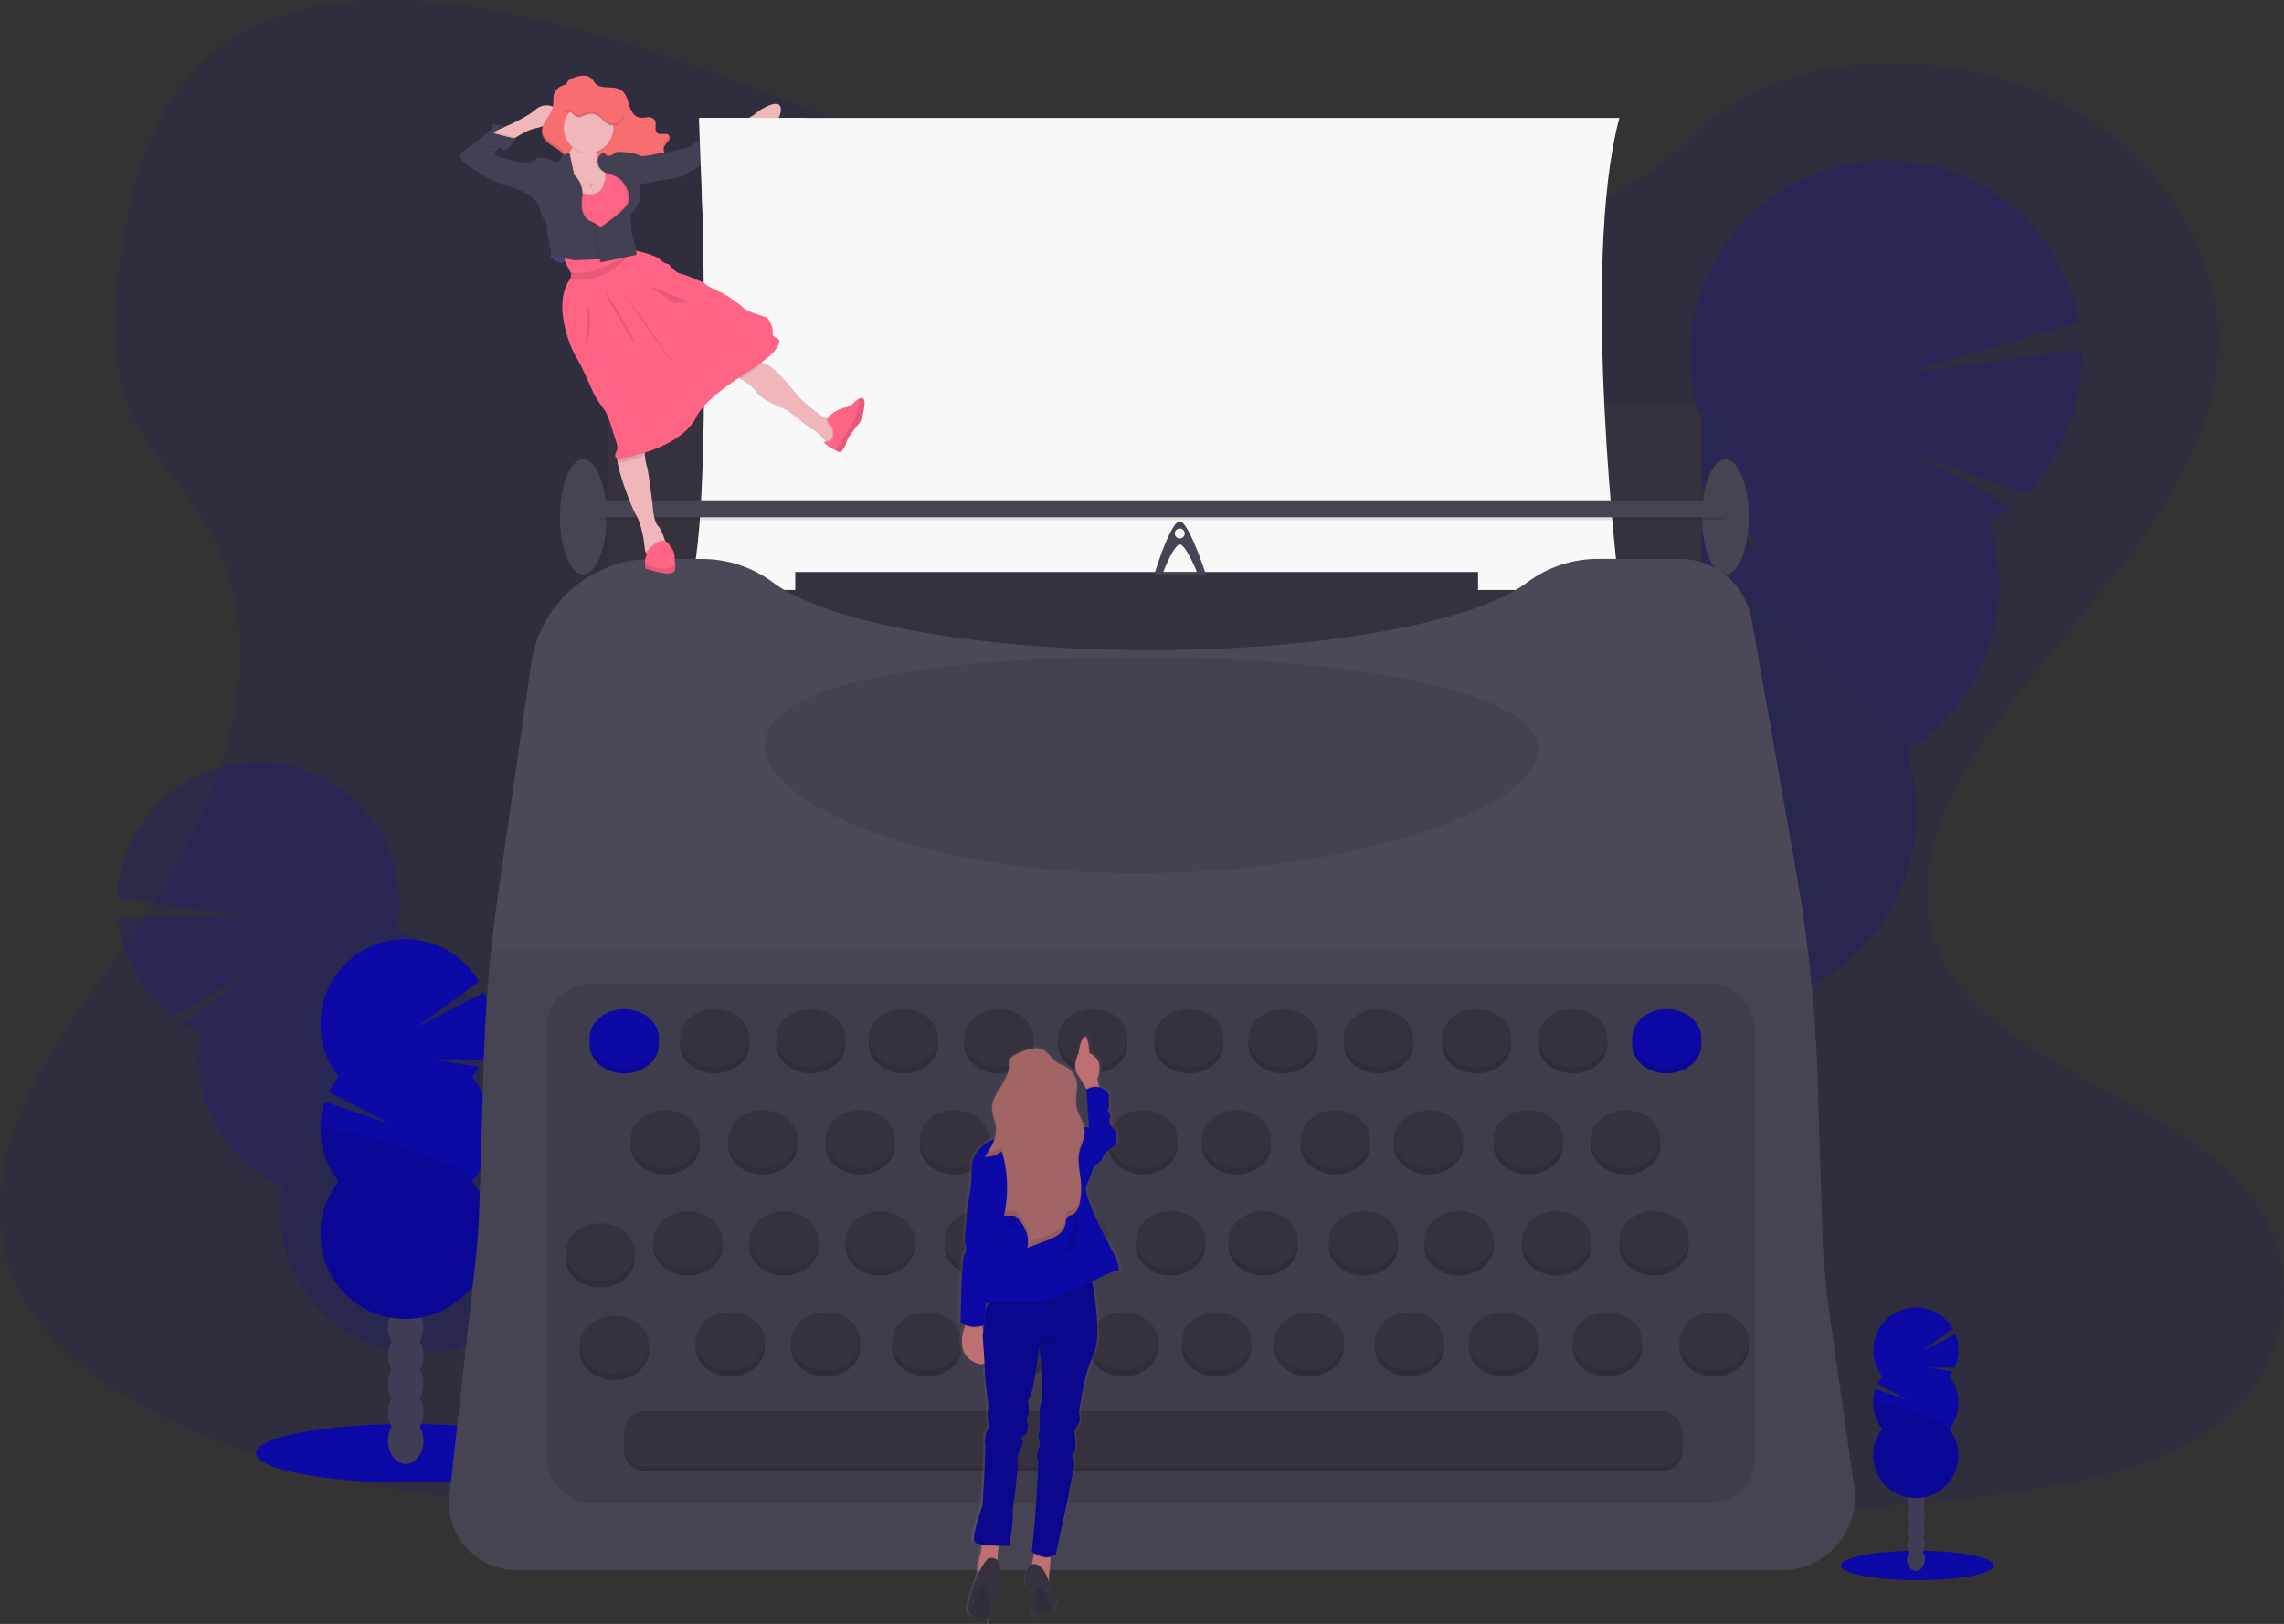 <svg id="e5ba4dba-d7c6-4394-adcb-ad50fd27ea2d" data-name="Layer 1" xmlns="http://www.w3.org/2000/svg" xmlns:xlink="http://www.w3.org/1999/xlink" width="1009.54" height="717.96" viewBox="0 0 1009.54 717.96"><rect x="0" y="0" width="1009.54" height="717.96" fill="#333333" stroke="none"/><defs><linearGradient id="aaf27687-ce05-436a-9809-c99a240b7c1e" x1="554.8" y1="808.98" x2="554.8" y2="548.41" gradientUnits="userSpaceOnUse"><stop offset="0" stop-color="gray" stop-opacity="0.25"/><stop offset="0.54" stop-color="gray" stop-opacity="0.12"/><stop offset="1" stop-color="gray" stop-opacity="0.1"/></linearGradient></defs><title>typewriter</title><path d="M681.78,202.42c-64.72-2.25-126.36-23.14-185.22-46S379.4,108.23,316.23,96.12C275.6,88.33,229.13,87.23,196.4,109c-31.51,21-41.69,57.15-47.16,90.73-4.12,25.26-6.54,51.84,4.74,75.49,7.84,16.42,21.74,30.22,31.36,45.95,33.47,54.72,9.81,122.2-26.45,175.63-17,25.07-36.75,49-49.88,75.66s-19.2,57.25-7.71,84.47c11.38,27,38.51,47.24,67.9,61.49,59.69,28.94,130,37.23,198.61,41.92,151.83,10.39,304.46,5.89,456.69,1.39,56.34-1.67,112.92-3.36,168.34-12.07,30.78-4.84,62.55-12.52,84.9-31,28.36-23.53,35.39-63.38,16.38-92.88-31.88-49.49-120-61.78-142.31-114.9-12.26-29.23.33-61.8,18.16-88.91,38.24-58.16,102.33-109.19,105.7-175.67,2.32-45.67-28.49-91.4-76.13-113-49.93-22.65-119.18-19.8-156,17.69C805.59,189.55,738.93,204.4,681.78,202.42Z" transform="translate(-95.23 -91.02)" fill="#0d09a6" opacity="0.1"/><g opacity="0.2"><path d="M344.19,718.29a24.22,24.22,0,0,1,1.5,3.57q-12,4.53-24,9.5c-.17-.29-.34-.6-.5-.91A20.44,20.44,0,0,1,318.7,720c.21-4.69,2.29-8.73,6-10.68s8.21-1.41,12.2,1A20.64,20.64,0,0,1,344.19,718.29Z" transform="translate(-95.23 -91.02)" fill="#3f3d56"/><ellipse cx="322.94" cy="705.95" rx="13.02" ry="17.05" transform="translate(-387.52 141.49) rotate(-27.84)" fill="#3f3d56"/><ellipse cx="313.21" cy="687.53" rx="13.02" ry="17.05" transform="translate(-380.04 134.81) rotate(-27.84)" fill="#3f3d56"/><ellipse cx="303.48" cy="669.1" rx="13.02" ry="17.05" transform="translate(-372.56 128.14) rotate(-27.84)" fill="#3f3d56"/><ellipse cx="293.75" cy="650.68" rx="13.02" ry="17.05" transform="translate(-365.09 121.46) rotate(-27.84)" fill="#3f3d56"/><path d="M184.07,547.38a63.91,63.91,0,0,1-7.62-4l27.63-21-32.59,17.53a62.46,62.46,0,0,1-24.13-43.15l55.92-.41L147.08,488a62.38,62.38,0,1,1,123.69,13.62,62.05,62.05,0,0,1,11.6,6.74l-28.49,41.14,34.45-36.17a62.46,62.46,0,0,1,18.46,56.49,62.38,62.38,0,1,1-86.7,45.78,62.38,62.38,0,0,1-36-68.19Z" transform="translate(-95.23 -91.02)" fill="#0d09a6"/><path d="M300.58,529.46a62.12,62.12,0,0,1,6.21,40.33,62.38,62.38,0,1,1-86.7,45.78C207.74,610.09,297.31,523.27,300.58,529.46Z" transform="translate(-95.23 -91.02)" opacity="0.1"/></g><g opacity="0.2"><path d="M786.77,587.77a31.77,31.77,0,0,0-1.38,5.2q17.42,3.91,34.85,8.49c.18-.43.36-.89.53-1.35a28.54,28.54,0,0,0,1.39-14.87c-1.19-6.4-4.82-11.56-10.31-13.55s-11.56-.37-16.58,3.76A28.59,28.59,0,0,0,786.77,587.77Z" transform="translate(-95.23 -91.02)" fill="#3f3d56"/><ellipse cx="813.65" cy="566.75" rx="23.67" ry="18.08" transform="translate(-92.05 1047.02) rotate(-70.04)" fill="#3f3d56"/><ellipse cx="823.53" cy="539.55" rx="23.67" ry="18.08" transform="matrix(0.34, -0.94, 0.94, 0.34, -59.98, 1038.39)" fill="#3f3d56"/><ellipse cx="833.41" cy="512.36" rx="23.67" ry="18.08" transform="translate(-27.92 1029.77) rotate(-70.04)" fill="#3f3d56"/><ellipse cx="843.28" cy="485.17" rx="23.67" ry="18.08" transform="translate(4.14 1021.14) rotate(-70.04)" fill="#3f3d56"/><path d="M974.49,322.19a86.19,86.19,0,0,0,9.72-7l-42-23.55,48.17,17.9a86.75,86.75,0,0,0,25-63.94l-77,10.08,75.71-22.22a86.62,86.62,0,1,0-167.55,42.27,87,87,0,0,0-14.67,11.47l47,51.17L824.6,295.16A86.66,86.66,0,0,0,810,376.38a86.61,86.61,0,1,0,128,46.48,86.64,86.64,0,0,0,36.56-100.67Z" transform="translate(-95.23 -91.02)" fill="#0d09a6"/><path d="M810.82,319.71a86.28,86.28,0,0,0-.86,56.67,86.61,86.61,0,1,0,128,46.48C953.87,413,814.14,310.58,810.82,319.71Z" transform="translate(-95.23 -91.02)" opacity="0.1"/></g><ellipse cx="180.47" cy="642.47" rx="67.3" ry="12.94" fill="#0d09a6"/><ellipse cx="179.34" cy="636.97" rx="7.84" ry="10.26" fill="#3f3d56"/><ellipse cx="179.34" cy="624.43" rx="7.84" ry="10.26" fill="#3f3d56"/><ellipse cx="179.34" cy="611.89" rx="7.84" ry="10.26" fill="#3f3d56"/><ellipse cx="179.34" cy="599.36" rx="7.84" ry="10.26" fill="#3f3d56"/><ellipse cx="179.34" cy="586.82" rx="7.84" ry="10.26" fill="#3f3d56"/><ellipse cx="179.34" cy="574.28" rx="7.84" ry="10.26" fill="#3f3d56"/><ellipse cx="179.34" cy="561.75" rx="7.84" ry="10.26" fill="#3f3d56"/><path d="M303.91,567a36.86,36.86,0,0,0,2.91-4.3l-20.58-3.38,22.26.17a37.57,37.57,0,0,0,.72-29.74l-29.87,15.49L306.9,525a37.54,37.54,0,1,0-62,42,37.45,37.45,0,0,0-4.29,6.84l26.73,13.89-28.5-9.57a37.55,37.55,0,0,0,6.06,35.25,37.53,37.53,0,1,0,59,0,37.54,37.54,0,0,0,0-46.41Z" transform="translate(-95.23 -91.02)" fill="#0d09a6"/><path d="M236.87,590.17a37.34,37.34,0,0,0,8,23.21,37.53,37.53,0,1,0,59,0C308.94,607,236.87,586,236.87,590.17Z" transform="translate(-95.23 -91.02)" opacity="0.1"/><rect x="268.41" y="178.37" width="483.61" height="104.35" rx="7.42" fill="#35323e"/><path d="M404.57,143.17s6.87,186.83-5.31,208.7H811s-17.49-143.71,0-208.7Z" transform="translate(-95.23 -91.02)" fill="#fff"/><path d="M404.57,143.17s6.87,186.83-5.31,208.7H811s-17.49-143.71,0-208.7Z" transform="translate(-95.23 -91.02)" opacity="0.03"/><rect x="351.51" y="252.89" width="301.79" height="37.49" fill="#35323e"/><path d="M882.9,785.21H323.54a29.82,29.82,0,0,1-29.64-33.12L305.34,649q1.13-10.28,1.63-20.61l2.15-69.9q.74-23.69,3.2-47.26,1.28-12.22,3-24.39l14.71-102.48a54,54,0,0,1,53.4-46.2h22.34a52.5,52.5,0,0,1,31.41,10.57c23.14,17.27,88.88,29.73,166.38,29.73S746.81,366,770,348.69a52.5,52.5,0,0,1,31.41-10.57H837.6a32.35,32.35,0,0,1,31.86,26.74l19.75,112q3,17.08,5.09,34.3,3.48,28.63,4.37,57.51l2,64.95a365.4,365.4,0,0,0,3.51,40.47l10.61,74.31A32.21,32.21,0,0,1,882.9,785.21Z" transform="translate(-95.23 -91.02)" fill="#464353"/><rect x="241.55" y="434.88" width="534.22" height="229.63" rx="19.96" opacity="0.1"/><ellipse cx="275.91" cy="461.74" rx="15.31" ry="12.81" fill="#0d09a6"/><ellipse cx="275.91" cy="461.74" rx="15.31" ry="12.81" opacity="0.1"/><ellipse cx="275.91" cy="458.93" rx="15.31" ry="12.81" fill="#0d09a6"/><ellipse cx="294.03" cy="506.42" rx="15.31" ry="12.81" fill="#35323e"/><ellipse cx="294.03" cy="506.42" rx="15.31" ry="12.81" opacity="0.1"/><ellipse cx="294.03" cy="503.61" rx="15.31" ry="12.81" fill="#35323e"/><ellipse cx="304.03" cy="551.1" rx="15.31" ry="12.81" fill="#35323e"/><ellipse cx="304.03" cy="551.1" rx="15.31" ry="12.81" opacity="0.1"/><ellipse cx="304.03" cy="548.29" rx="15.31" ry="12.81" fill="#35323e"/><ellipse cx="265.29" cy="556.41" rx="15.31" ry="12.81" fill="#35323e"/><ellipse cx="265.29" cy="556.41" rx="15.31" ry="12.81" opacity="0.1"/><ellipse cx="265.29" cy="553.6" rx="15.31" ry="12.81" fill="#35323e"/><ellipse cx="322.77" cy="595.77" rx="15.31" ry="12.81" fill="#35323e"/><ellipse cx="322.77" cy="595.77" rx="15.31" ry="12.81" opacity="0.1"/><ellipse cx="322.77" cy="592.96" rx="15.31" ry="12.81" fill="#35323e"/><ellipse cx="271.54" cy="597.34" rx="15.31" ry="12.81" fill="#35323e"/><ellipse cx="271.54" cy="597.34" rx="15.31" ry="12.81" opacity="0.1"/><ellipse cx="271.54" cy="594.52" rx="15.31" ry="12.81" fill="#35323e"/><ellipse cx="364.95" cy="595.77" rx="15.31" ry="12.81" fill="#35323e"/><ellipse cx="364.95" cy="595.77" rx="15.31" ry="12.81" opacity="0.1"/><ellipse cx="364.95" cy="592.96" rx="15.31" ry="12.81" fill="#35323e"/><ellipse cx="409.62" cy="595.77" rx="15.31" ry="12.81" fill="#35323e"/><ellipse cx="409.62" cy="595.77" rx="15.31" ry="12.81" opacity="0.1"/><ellipse cx="409.62" cy="592.96" rx="15.31" ry="12.81" fill="#35323e"/><ellipse cx="450.86" cy="595.77" rx="15.31" ry="12.81" fill="#35323e"/><ellipse cx="450.86" cy="595.77" rx="15.31" ry="12.81" opacity="0.1"/><ellipse cx="450.86" cy="592.96" rx="15.31" ry="12.81" fill="#35323e"/><ellipse cx="496.47" cy="595.77" rx="15.31" ry="12.81" fill="#35323e"/><ellipse cx="496.47" cy="595.77" rx="15.31" ry="12.81" opacity="0.1"/><ellipse cx="496.47" cy="592.96" rx="15.31" ry="12.81" fill="#35323e"/><ellipse cx="537.71" cy="595.77" rx="15.31" ry="12.81" fill="#35323e"/><ellipse cx="537.71" cy="595.77" rx="15.31" ry="12.81" opacity="0.1"/><ellipse cx="537.71" cy="592.96" rx="15.31" ry="12.81" fill="#35323e"/><ellipse cx="578.63" cy="595.77" rx="15.31" ry="12.81" fill="#35323e"/><ellipse cx="578.63" cy="595.77" rx="15.31" ry="12.81" opacity="0.1"/><ellipse cx="578.63" cy="592.96" rx="15.31" ry="12.81" fill="#35323e"/><ellipse cx="623" cy="595.77" rx="15.31" ry="12.81" fill="#35323e"/><ellipse cx="623" cy="595.77" rx="15.31" ry="12.81" opacity="0.1"/><ellipse cx="623" cy="592.96" rx="15.31" ry="12.81" fill="#35323e"/><ellipse cx="664.55" cy="595.77" rx="15.31" ry="12.81" fill="#35323e"/><ellipse cx="664.55" cy="595.77" rx="15.31" ry="12.81" opacity="0.1"/><ellipse cx="664.55" cy="592.96" rx="15.31" ry="12.81" fill="#35323e"/><ellipse cx="710.47" cy="595.77" rx="15.31" ry="12.81" fill="#35323e"/><ellipse cx="710.47" cy="595.77" rx="15.31" ry="12.81" opacity="0.1"/><ellipse cx="710.47" cy="592.96" rx="15.31" ry="12.81" fill="#35323e"/><ellipse cx="757.65" cy="595.77" rx="15.31" ry="12.81" fill="#35323e"/><ellipse cx="757.65" cy="595.77" rx="15.31" ry="12.81" opacity="0.1"/><ellipse cx="757.65" cy="592.96" rx="15.31" ry="12.81" fill="#35323e"/><ellipse cx="346.52" cy="551.1" rx="15.31" ry="12.81" fill="#35323e"/><ellipse cx="346.52" cy="551.1" rx="15.31" ry="12.81" opacity="0.1"/><ellipse cx="346.52" cy="548.29" rx="15.31" ry="12.81" fill="#35323e"/><ellipse cx="389" cy="551.1" rx="15.31" ry="12.81" fill="#35323e"/><ellipse cx="389" cy="551.1" rx="15.31" ry="12.81" opacity="0.1"/><ellipse cx="389" cy="548.29" rx="15.31" ry="12.81" fill="#35323e"/><ellipse cx="432.74" cy="551.1" rx="15.31" ry="12.81" fill="#35323e"/><ellipse cx="432.74" cy="551.1" rx="15.31" ry="12.81" opacity="0.1"/><ellipse cx="432.74" cy="548.29" rx="15.31" ry="12.81" fill="#35323e"/><ellipse cx="474.6" cy="551.1" rx="15.31" ry="12.81" fill="#35323e"/><ellipse cx="474.6" cy="551.1" rx="15.31" ry="12.81" opacity="0.1"/><ellipse cx="474.6" cy="548.29" rx="15.31" ry="12.81" fill="#35323e"/><ellipse cx="517.4" cy="551.1" rx="15.31" ry="12.81" fill="#35323e"/><ellipse cx="517.4" cy="551.1" rx="15.31" ry="12.81" opacity="0.1"/><ellipse cx="517.4" cy="548.29" rx="15.31" ry="12.81" fill="#35323e"/><ellipse cx="558.33" cy="551.1" rx="15.31" ry="12.81" fill="#35323e"/><ellipse cx="558.33" cy="551.1" rx="15.31" ry="12.81" opacity="0.1"/><ellipse cx="558.33" cy="548.29" rx="15.31" ry="12.81" fill="#35323e"/><ellipse cx="602.69" cy="551.1" rx="15.31" ry="12.81" fill="#35323e"/><ellipse cx="602.69" cy="551.1" rx="15.31" ry="12.81" opacity="0.1"/><ellipse cx="602.69" cy="548.29" rx="15.31" ry="12.81" fill="#35323e"/><ellipse cx="644.87" cy="551.1" rx="15.31" ry="12.81" fill="#35323e"/><ellipse cx="644.87" cy="551.1" rx="15.31" ry="12.81" opacity="0.1"/><ellipse cx="644.87" cy="548.29" rx="15.31" ry="12.81" fill="#35323e"/><ellipse cx="687.98" cy="551.1" rx="15.31" ry="12.81" fill="#35323e"/><ellipse cx="687.98" cy="551.1" rx="15.31" ry="12.81" opacity="0.1"/><ellipse cx="687.98" cy="548.29" rx="15.31" ry="12.81" fill="#35323e"/><ellipse cx="731.09" cy="551.1" rx="15.31" ry="12.81" fill="#35323e"/><ellipse cx="731.09" cy="551.1" rx="15.31" ry="12.81" opacity="0.1"/><ellipse cx="731.09" cy="548.29" rx="15.31" ry="12.81" fill="#35323e"/><ellipse cx="337.14" cy="506.42" rx="15.31" ry="12.81" fill="#35323e"/><ellipse cx="337.14" cy="506.42" rx="15.31" ry="12.81" opacity="0.1"/><ellipse cx="337.14" cy="503.61" rx="15.31" ry="12.81" fill="#35323e"/><ellipse cx="380.26" cy="506.42" rx="15.31" ry="12.81" fill="#35323e"/><ellipse cx="380.26" cy="506.42" rx="15.31" ry="12.81" opacity="0.1"/><ellipse cx="380.26" cy="503.61" rx="15.31" ry="12.81" fill="#35323e"/><ellipse cx="421.81" cy="506.42" rx="15.31" ry="12.81" fill="#35323e"/><ellipse cx="421.81" cy="506.42" rx="15.31" ry="12.81" opacity="0.1"/><ellipse cx="421.81" cy="503.61" rx="15.31" ry="12.81" fill="#35323e"/><ellipse cx="463.36" cy="506.42" rx="15.31" ry="12.81" fill="#35323e"/><ellipse cx="463.36" cy="506.42" rx="15.31" ry="12.81" opacity="0.1"/><ellipse cx="463.36" cy="503.61" rx="15.31" ry="12.81" fill="#35323e"/><ellipse cx="505.22" cy="506.42" rx="15.31" ry="12.81" fill="#35323e"/><ellipse cx="505.22" cy="506.42" rx="15.31" ry="12.81" opacity="0.1"/><ellipse cx="505.22" cy="503.61" rx="15.31" ry="12.81" fill="#35323e"/><ellipse cx="546.46" cy="506.42" rx="15.31" ry="12.81" fill="#35323e"/><ellipse cx="546.46" cy="506.42" rx="15.31" ry="12.81" opacity="0.1"/><ellipse cx="546.46" cy="503.61" rx="15.31" ry="12.81" fill="#35323e"/><ellipse cx="590.19" cy="506.42" rx="15.31" ry="12.81" fill="#35323e"/><ellipse cx="590.19" cy="506.42" rx="15.31" ry="12.81" opacity="0.1"/><ellipse cx="590.19" cy="503.61" rx="15.31" ry="12.81" fill="#35323e"/><ellipse cx="631.43" cy="506.42" rx="15.31" ry="12.81" fill="#35323e"/><ellipse cx="631.43" cy="506.42" rx="15.31" ry="12.81" opacity="0.1"/><ellipse cx="631.43" cy="503.61" rx="15.31" ry="12.81" fill="#35323e"/><ellipse cx="675.48" cy="506.42" rx="15.31" ry="12.81" fill="#35323e"/><ellipse cx="675.48" cy="506.42" rx="15.31" ry="12.81" opacity="0.1"/><ellipse cx="675.48" cy="503.61" rx="15.31" ry="12.81" fill="#35323e"/><ellipse cx="718.59" cy="506.42" rx="15.31" ry="12.81" fill="#35323e"/><ellipse cx="718.59" cy="506.42" rx="15.31" ry="12.81" opacity="0.1"/><ellipse cx="718.59" cy="503.61" rx="15.31" ry="12.81" fill="#35323e"/><ellipse cx="315.9" cy="461.74" rx="15.31" ry="12.81" fill="#35323e"/><ellipse cx="315.9" cy="461.74" rx="15.31" ry="12.81" opacity="0.1"/><ellipse cx="315.9" cy="458.93" rx="15.31" ry="12.81" fill="#35323e"/><ellipse cx="358.39" cy="461.74" rx="15.31" ry="12.81" fill="#35323e"/><ellipse cx="358.39" cy="461.74" rx="15.31" ry="12.81" opacity="0.1"/><ellipse cx="358.39" cy="458.93" rx="15.31" ry="12.81" fill="#35323e"/><ellipse cx="399.31" cy="461.74" rx="15.31" ry="12.81" fill="#35323e"/><ellipse cx="399.31" cy="461.74" rx="15.31" ry="12.81" opacity="0.1"/><ellipse cx="399.31" cy="458.93" rx="15.31" ry="12.81" fill="#35323e"/><ellipse cx="441.49" cy="461.74" rx="15.31" ry="12.81" fill="#35323e"/><ellipse cx="441.49" cy="461.74" rx="15.31" ry="12.81" opacity="0.1"/><ellipse cx="441.49" cy="458.93" rx="15.31" ry="12.81" fill="#35323e"/><ellipse cx="483.04" cy="461.74" rx="15.31" ry="12.81" fill="#35323e"/><ellipse cx="483.04" cy="461.74" rx="15.31" ry="12.81" opacity="0.1"/><ellipse cx="483.04" cy="458.93" rx="15.31" ry="12.81" fill="#35323e"/><ellipse cx="525.53" cy="461.74" rx="15.31" ry="12.81" fill="#35323e"/><ellipse cx="525.53" cy="461.74" rx="15.31" ry="12.81" opacity="0.1"/><ellipse cx="525.53" cy="458.93" rx="15.31" ry="12.81" fill="#35323e"/><ellipse cx="567.08" cy="461.74" rx="15.31" ry="12.81" fill="#35323e"/><ellipse cx="567.08" cy="461.74" rx="15.31" ry="12.81" opacity="0.1"/><ellipse cx="567.08" cy="458.93" rx="15.31" ry="12.81" fill="#35323e"/><ellipse cx="609.25" cy="461.74" rx="15.31" ry="12.81" fill="#35323e"/><ellipse cx="609.25" cy="461.74" rx="15.31" ry="12.81" opacity="0.1"/><ellipse cx="609.25" cy="458.93" rx="15.31" ry="12.81" fill="#35323e"/><ellipse cx="652.68" cy="461.74" rx="15.31" ry="12.81" fill="#35323e"/><ellipse cx="652.68" cy="461.74" rx="15.31" ry="12.81" opacity="0.1"/><ellipse cx="652.68" cy="458.93" rx="15.31" ry="12.81" fill="#35323e"/><ellipse cx="695.16" cy="461.74" rx="15.31" ry="12.81" fill="#35323e"/><ellipse cx="695.16" cy="461.74" rx="15.31" ry="12.81" opacity="0.1"/><ellipse cx="695.16" cy="458.93" rx="15.31" ry="12.81" fill="#35323e"/><ellipse cx="736.71" cy="461.74" rx="15.31" ry="12.81" fill="#0d09a6"/><ellipse cx="736.71" cy="461.74" rx="15.31" ry="12.81" opacity="0.1"/><ellipse cx="736.71" cy="458.93" rx="15.31" ry="12.81" fill="#0d09a6"/><rect x="275.91" y="625.77" width="467.68" height="24.68" rx="9.07" fill="#35323e"/><rect x="275.91" y="625.77" width="467.68" height="24.68" rx="9.07" opacity="0.1"/><rect x="275.91" y="623.89" width="467.68" height="24.68" rx="9.07" fill="#35323e"/><path d="M775.09,422.48c0,26.4-83.56,54.67-177.77,54.67s-164-30.46-164-56.86,69.81-38.74,164-38.74S775.09,396.08,775.09,422.48Z" transform="translate(-95.23 -91.02)" opacity="0.1"/><ellipse cx="762.64" cy="228.52" rx="10.31" ry="25.46" fill="#464353"/><ellipse cx="257.79" cy="228.52" rx="10.31" ry="25.46" fill="#464353"/><rect x="265.29" y="222.43" width="497.35" height="7.5" opacity="0.1"/><rect x="265.29" y="221.18" width="497.35" height="7.5" fill="#464353"/><path d="M617,321.57c-4.07-1.25-11.56,23.43-11.56,23.43h22.8S621.07,322.82,617,321.57Zm-.32,3.12a2.19,2.19,0,1,1-2.18,2.19A2.19,2.19,0,0,1,616.69,324.69Zm.26,7.06c2.67.65,7.4,12.31,7.4,12.31h-15S614.28,331.09,617,331.75Z" transform="translate(-95.23 -91.02)" fill="#464353"/><path d="M894.3,511.19h-582q1.28-12.22,3-24.39l14.71-102.48a54,54,0,0,1,53.4-46.2h22.34a52.5,52.5,0,0,1,31.41,10.57c23.14,17.27,88.88,29.73,166.38,29.73S746.81,366,770,348.69a52.5,52.5,0,0,1,31.41-10.57H837.6a32.35,32.35,0,0,1,31.86,26.74l19.75,112Q892.21,494,894.3,511.19Z" transform="translate(-95.23 -91.02)" fill="#fff" opacity="0.03"/><g id="f7c3d2ec-a0cd-4215-8d90-993b7331bb50" data-name="woman"><path d="M585.71,639s-11.47-21-9.53-24.38a45.62,45.62,0,0,0,3.35-8.35s4.24-2.9,4.24-4.1,3.35-3.92,5.12-5.11.88-6.82,0-7.5a15.13,15.13,0,0,1-2.28-3.07s1.22-3.41,0-4.43.18-2,0-3.07a43.5,43.5,0,0,1,0-4.77,7.72,7.72,0,0,0-4.51-3.28l-.13-.54-.76-3.18s3.66-7-2.28-10.72a11.63,11.63,0,0,0-1.32-.7s0-.17,0-.46a29.81,29.81,0,0,0-.87-5.39c-.31-1-.71-1.65-1.24-1.5a.82.82,0,0,0-.33.19,3.63,3.63,0,0,0-.63.75h0a.13.13,0,0,1,0,0h0a12.78,12.78,0,0,0-1.4,3.9,22.51,22.51,0,0,0-.4,2.45h0a13.24,13.24,0,0,0-.68,1.52c-.72,1.87-1.57,5.12,0,7.52,1.31,2,3.06,4.84,4.34,6.88l0,.07.08.12-.13.09,0,.31.11,1.72,1,14.85a6,6,0,0,0-.9-.19,7.39,7.39,0,0,0-1.32-.09c-.86-3.38-3.23-6.54-3.65-10.07a7.55,7.55,0,0,1-.07-1.06c0-2.23.59-4.46.54-6.68a10.11,10.11,0,0,0,0-1.23h0l0-.34a10,10,0,0,0-5.46-7.6c-1-.51-2.13-.85-3.13-1.41-2.3-1.29-3.77-3.62-5.86-5.21a6.45,6.45,0,0,0-5.61-1.22,25.62,25.62,0,0,0-2.74.57h0a24.63,24.63,0,0,0-6.25,2.59c-.26.16-.53.32-.78.51a3.49,3.49,0,0,0-1.26,1.47,3.9,3.9,0,0,0-.2,1.59c0,.39,0,.79,0,1.17-.12,6.52-7.15,11.59-7.73,18,0,.16,0,.31,0,.46v.7h0v.51c.1,2.8,1.55,5.4,1.82,8.19,0,.25,0,.49,0,.74a12.4,12.4,0,0,1-.72,3.75,10.77,10.77,0,0,0-2.54,1c-2.13,1.37-6,3.75-7.4,8.29a12.05,12.05,0,0,0-.54,3.64,76.06,76.06,0,0,1-1.19,13,25.59,25.59,0,0,1-.75,3.2.72.72,0,0,0,0,.31l-.84,11-.16,1.94-.21,2.76s.06.17.15.45.23.76.34,1.27a6.93,6.93,0,0,1,.11,2.86,2,2,0,0,1-.6,1l-.07.08a8.47,8.47,0,0,0-.64,2.8c-.08.58-.14,1.21-.21,1.91-.41,4.34-.67,10.85-.82,16.23s-.2,9.5-.2,9.5a10.75,10.75,0,0,0,2.19,1.08,4.7,4.7,0,0,0-.17.45,20.94,20.94,0,0,0-1.33,5.6c-.35,4,.77,8.47,6.37,10.77a8.9,8.9,0,0,0,1.1.37,3.47,3.47,0,0,0,2.79-.17c0,.24,0,.47,0,.71.06,1,.11,1.9.13,2.67.18,4.77,1.36,13.12,1.36,13.12s.41,3.41.05,4.44,0,5.11,0,5.11,1.24,2,0,3.07-1.58,6.14-1.23,6.82a.45.45,0,0,0,0,.08c.27,1.69-1.26,26.86-1.26,26.86s-1.44,3.85-2.58,7.85-2,7.93-.93,8.68a8.5,8.5,0,0,0,3.23.87c0,.17,0,.34,0,.51a14.87,14.87,0,0,1-.71,4.23c-.49.69-1,6.07-1.25,9,0,.11,0,.22,0,.32a29.33,29.33,0,0,0-1.32,3.82s-3.9,9.77-2.58,12.33a2,2,0,0,0,.49.6h0a.74.74,0,0,0,.13.12c1.88,1.5,6.59,1.82,8.3,1.89l-.06,2.42V809h2.23v-.06c0-.31.05-1.71.12-3.59,0-.33,0-.68,0-1s0-.57,0-.86a15,15,0,0,0,1-5.45,23.73,23.73,0,0,1,.86-6.32,17,17,0,0,1,1.13-3.08,14.05,14.05,0,0,0-.28-6.27,4.35,4.35,0,0,0-.8-1.41,2.26,2.26,0,0,0,0-.26v-.56a23.05,23.05,0,0,1,.52-5.23.19.19,0,0,1,0-.08c0-.15.06-.28.1-.42l0-.09.72,0c2.21.07,3.84.07,3.84.07s1.77-9,1.59-13c0-.17,0-.35,0-.53a50.65,50.65,0,0,1,1.07-9.19l1.41-13.8a7.39,7.39,0,0,1,0-4.1c.44-1,1.34-3,2-4.35.29-.63.53-1.12.63-1.33l0-.11a3,3,0,0,1-.63-.32h0c-.58-.39-1.09-1.14.63-2.24,2.65-1.71,1.77-6,1.77-6a3.07,3.07,0,0,1,.14-2.9c.92-1.36,0-6.48,0-6.48a21.12,21.12,0,0,0,1.81-4.26c.66-2,2.32-12,3.1-16.83.26-1.58.42-2.6.42-2.6l0,.25,0,.27h0l.22,2.27,0,.3.4,4.3s.82,11.3.31,15.73a.19.19,0,0,1,0,.08,4.88,4.88,0,0,1-.3,1.34c-.93,2.13-.76,10.56-.71,12.42,0,.15,0,.28,0,.38a6.58,6.58,0,0,0-.5,2.88h0a1.9,1.9,0,0,0,.32.86,2.16,2.16,0,0,1,.32,1.33v0c0,.19,0,.39,0,.59a11.35,11.35,0,0,1-.62,2.31s-1,2.49-.59,3.79h0a1.34,1.34,0,0,0,.24.46,1.13,1.13,0,0,1,.13.49v0c.33,2.75-.52,14.88-1,21.51-.2,2.62-.35,4.39-.35,4.39l-1.4,14.49.14.09c.16.12.46.31.86.55v0l-.06.44c-.2,1.4-.47,3-.76,4.26a2.68,2.68,0,0,0-.07.27,3.92,3.92,0,0,0-1.5.6c-3,5.28-1.66,9.46,0,10.68a4.25,4.25,0,0,1,1,2.49l.41,5.26v.61a1.56,1.56,0,0,0,.08.48l.13,1.59.17,2.22h1.35V803.8h.08c2.14.08,5.58.17,7.09.05h0l.4,0a.77.77,0,0,0,.24-.07c.79-.38,2.78-6,1-7.28s-2.18-4.88-2.18-4.88c-.16-.48-.31-.93-.47-1.36a2.44,2.44,0,0,1,0-.27,22.49,22.49,0,0,1,.21-4.68,37.08,37.08,0,0,0,.47-5.59c0-.16,0-.31,0-.47v-.05a6,6,0,0,0,.91-.29l.07,0a6.46,6.46,0,0,0,1.52-.9l4.95-22.16.52-2.58,3-14.65s-1.05-5.11,0-6c.39-.31.5-1.62.47-3.16,0-2.68-.47-6-.47-6s1.41-2.21,2.12-3.58,0-4.94,0-4.94l1.41-8.18a77.27,77.27,0,0,1,5.48-17.91c2.86-6,1-22.27-.83-30.93l-.15-.65a.08.08,0,0,0,0,0l3.09-1.5.43-.2c1.45-.68,3-1.38,4.36-2l.09,0a32.13,32.13,0,0,1,3-1.13,4.36,4.36,0,0,1,.93-.19C593.13,651.94,585.71,639,585.71,639Zm-55.22,27.74.73,0c-.09.16-.17.32-.25.49a2.59,2.59,0,0,0-.14.29,16.48,16.48,0,0,0-.72,1.69c.08-.61.18-1.27.29-2Zm-2,10.64s0,0,0-.06,0-.13-.07-.19l-.12-.39c.25-.08.51-.16.77-.26l0,0s0,.09,0,.14-.05.38-.07.57h0s0,.05,0,.08,0,.3,0,.45-.08.57-.11.85l-.24-.76C528.59,677.63,528.55,677.49,528.5,677.36Z" transform="translate(-95.23 -91.02)" fill="url(#aaf27687-ce05-436a-9809-c99a240b7c1e)"/><path d="M581.48,573.56l-4.4,1.57-1.6-2.66c-1.23-2-2.93-4.83-4.18-6.86-2.21-3.57.68-9,.68-9s.51-5.44,2.38-7.14,2.38,7.14,2.38,7.14c7.47,3.39,3.47,11.38,3.47,11.38l.72,3.17Z" transform="translate(-95.23 -91.02)" fill="#be6f72"/><path d="M581.48,573.56l-4.4,1.57-1.6-2.66,0-.23a7.7,7.7,0,0,1,5.47-1.08Z" transform="translate(-95.23 -91.02)" opacity="0.1"/><path d="M574.36,591.44l2.21-1.87-1.11-16.82A7,7,0,0,1,585.4,575a43.31,43.31,0,0,0,0,4.76c.17,1-1.19,2,0,3s0,4.42,0,4.42a15.34,15.34,0,0,0,2.19,3.06c.85.68,1.7,6.29,0,7.48s-4.93,3.91-4.93,5.1-4.07,4.07-4.07,4.07L575,602.15Z" transform="translate(-95.23 -91.02)" fill="#0d09a6"/><path d="M526.61,693.57c-8.24-3.49-6.41-12-4.86-16.32a24.48,24.48,0,0,1,1.09-2.54l4.62-2.81s.94,2.41,1.95,5.64C531.75,685,534.44,696.89,526.61,693.57Z" transform="translate(-95.23 -91.02)" fill="#be6f72"/><path d="M537.93,771.44a13.84,13.84,0,0,0-1.23,3.44,24.47,24.47,0,0,0-.51,5.85,22.3,22.3,0,0,0,.15,2.25l-9.18,6.31s.05-.74.14-1.83c.24-2.89.73-8.25,1.2-8.94a15,15,0,0,0,.69-4.22c.14-1.75.2-3.37.2-3.37S540.41,766.79,537.93,771.44Z" transform="translate(-95.23 -91.02)" fill="#be6f72"/><path d="M559.59,776s0,1.75-.06,3.8a39,39,0,0,1-.44,5.57,22.25,22.25,0,0,0-.21,4.66c.06,2,.21,3.87.21,3.87s-9.37-8.85-8.42-9.55a4.43,4.43,0,0,0,.75-2c.28-1.24.54-2.86.73-4.25.23-1.65.37-3,.37-3Z" transform="translate(-95.23 -91.02)" fill="#be6f72"/><path d="M537.93,771.44a13.84,13.84,0,0,0-1.23,3.44,74.05,74.05,0,0,1-7.51-.58c.14-1.75.2-3.37.2-3.37S540.41,766.79,537.93,771.44Z" transform="translate(-95.23 -91.02)" opacity="0.1"/><path d="M559.59,776s0,1.75-.06,3.8c-2.92.74-5.92-.75-7.38-1.65.23-1.65.37-3,.37-3Z" transform="translate(-95.23 -91.02)" opacity="0.1"/><path d="M578.78,689.15A79.17,79.17,0,0,0,573.51,707l-1.36,8.15s.68,3.57,0,4.93-2,3.57-2,3.57,1,8.33,0,9.18,0,5.94,0,5.94l-3.4,17.17L562,778c-4.59,3.74-10.69-1-10.69-1l1.35-14.45s2-25.32,1.19-26.34.34-4.24.34-4.24,1.19-3.06.34-4.25.17-3.74.17-3.74-.34-10.37.68-12.75,0-17.1,0-17.1l-.43-4.58-.23-2.54,0-.25-.41,2.6c-.75,4.79-2.35,14.73-3,16.78a21.15,21.15,0,0,1-1.75,4.24s.89,5.1,0,6.46a3.16,3.16,0,0,0-.13,2.89s.85,4.25-1.7,6,0,2.55,0,2.55-1.87,4.08-2.55,5.78a7.49,7.49,0,0,0,0,4.07l-1.36,13.77a50,50,0,0,0-1,9.69c.17,3.9-1.53,12.91-1.53,12.91s-13.08,0-15.1-1.53,3.38-16.48,3.38-16.48,1.53-26.17,1.19-26.85,0-5.78,1.19-6.8,0-3.06,0-3.06-.34-4.08,0-5.1a18.45,18.45,0,0,0-.06-4.42s-1.13-8.32-1.3-13.08-1-15.47-1-15.47.88-6.61,1-9.77a11.35,11.35,0,0,1,1.21-4,36.59,36.59,0,0,1,2.52-4.45s40.28-11.89,42-10.7c.44.31,1.1,2.43,1.74,5.54C579.77,667,581.53,683.15,578.78,689.15Z" transform="translate(-95.23 -91.02)" fill="#0d09a6"/><path d="M578.78,689.15A79.17,79.17,0,0,0,573.51,707l-1.36,8.15s.68,3.57,0,4.93-2,3.57-2,3.57,1,8.33,0,9.18,0,5.94,0,5.94l-3.4,17.17L562,778c-4.59,3.74-10.69-1-10.69-1l1.35-14.45s2-25.32,1.19-26.34.34-4.24.34-4.24,1.19-3.06.34-4.25.17-3.74.17-3.74-.34-10.37.68-12.75,0-17.1,0-17.1l-.43-4.58-.23-2.54,0-.25-.41,2.6c-.75,4.79-2.35,14.73-3,16.78a21.15,21.15,0,0,1-1.75,4.24s.89,5.1,0,6.46a3.16,3.16,0,0,0-.13,2.89s.85,4.25-1.7,6,0,2.55,0,2.55-1.87,4.08-2.55,5.78a7.49,7.49,0,0,0,0,4.07l-1.36,13.77a50,50,0,0,0-1,9.69c.17,3.9-1.53,12.91-1.53,12.91s-13.08,0-15.1-1.53,3.38-16.48,3.38-16.48,1.53-26.17,1.19-26.85,0-5.78,1.19-6.8,0-3.06,0-3.06-.34-4.08,0-5.1a18.45,18.45,0,0,0-.06-4.42s-1.13-8.32-1.3-13.08-1-15.47-1-15.47.88-6.61,1-9.77a11.35,11.35,0,0,1,1.21-4,36.59,36.59,0,0,1,2.52-4.45s40.28-11.89,42-10.7c.44.31,1.1,2.43,1.74,5.54C579.77,667,581.53,683.15,578.78,689.15Z" transform="translate(-95.23 -91.02)" opacity="0.15"/><circle cx="458.74" cy="482.55" r="11.73" fill="#a1616a"/><path d="M578,658.33c-1.35.69-2.25,1.17-2.25,1.17s-19,9-24.46,8.5c-4.19-.4-14.88-.18-19.53-.06a36.59,36.59,0,0,1,2.52-4.45s40.28-11.89,42-10.7C576.67,653.1,577.33,655.22,578,658.33Z" transform="translate(-95.23 -91.02)" opacity="0.1"/><path d="M545.81,592.29s-10.88,1.7-13.42,3.4-7.65,4.93-7.65,11.89a67.66,67.66,0,0,1-1.87,16.15c-.68,2,10.71,18.52,10.71,18.52l-4.08,25s16.33-.51,21.76,0,24.46-8.5,24.46-8.5,11.21-5.94,13.59-6.11-4.76-13.09-4.76-13.09-11-20.9-9.17-24.3a46.46,46.46,0,0,0,3.23-8.33l-2-17.33a6.67,6.67,0,0,0-5.61.85c-2.55,1.87-11.22.85-11.22.85Z" transform="translate(-95.23 -91.02)" fill="#0d09a6"/><path d="M527.37,622.54l-4.25,1.19-1.18,16s1.52,4.25,0,5.61-1.87,30.42-1.87,30.42a11.09,11.09,0,0,0,10.7.85s-.85-3.23,1.7-15S535,644,535,644s0-14.61,1.19-17,0-8.33,0-8.33-2.38-3.23-2.21-4.42S527.37,622.54,527.37,622.54Z" transform="translate(-95.23 -91.02)" opacity="0.1"/><path d="M529.41,677.54a10.83,10.83,0,0,1-7.66-.29,24.48,24.48,0,0,1,1.09-2.54l4.62-2.81S528.4,674.31,529.41,677.54Z" transform="translate(-95.23 -91.02)" opacity="0.1"/><path d="M527.12,622.54l-4.25,1.19-1.19,16s1.53,4.25,0,5.61-1.87,30.42-1.87,30.42a11.11,11.11,0,0,0,10.71.85s-.85-3.23,1.7-15S534.76,644,534.76,644s0-14.61,1.19-17,0-8.33,0-8.33-2.37-3.23-2.2-4.42S527.12,622.54,527.12,622.54Z" transform="translate(-95.23 -91.02)" fill="#0d09a6"/><path d="M570.62,625.09s-2.21,19-8.67,22.6C562,647.69,576.4,643.61,570.62,625.09Z" transform="translate(-95.23 -91.02)" opacity="0.1"/><path d="M538.16,626.79s8,3.91,6.12,6.62S538.16,626.79,538.16,626.79Z" transform="translate(-95.23 -91.02)" opacity="0.1"/><path d="M538.16,634.6s5.1,5.27,4.08,7.14S538.16,634.6,538.16,634.6Z" transform="translate(-95.23 -91.02)" opacity="0.1"/><path d="M579.29,590.93s2,3.4,2.18,5.61S579.29,590.93,579.29,590.93Z" transform="translate(-95.23 -91.02)" opacity="0.1"/><path d="M579.29,586.34s1-.85,3.56,0S579.29,586.34,579.29,586.34Z" transform="translate(-95.23 -91.02)" opacity="0.1"/><path d="M569.47,685.67a23.57,23.57,0,0,1-12.42-1.59l-2.15,5.48-.23-2.54c.35-2.13,1-4.41,2.38-5A20.57,20.57,0,0,0,569.47,685.67Z" transform="translate(-95.23 -91.02)" opacity="0.1"/><path d="M534.62,692.81S545.07,695,548,694.59Z" transform="translate(-95.23 -91.02)" opacity="0.1"/><path d="M535.7,695.55s4.46-.19,6.69.7Z" transform="translate(-95.23 -91.02)" opacity="0.1"/><path d="M536.21,697.39a39,39,0,0,0,6.18.83Z" transform="translate(-95.23 -91.02)" opacity="0.1"/><path d="M536,720.78c.2-.13,8.93-2.16,10-.7Z" transform="translate(-95.23 -91.02)" opacity="0.1"/><path d="M536,723.46s7.59-.89,7.78,0S536,723.46,536,723.46Z" transform="translate(-95.23 -91.02)" opacity="0.1"/><path d="M536,725.88s8.1-1.66,9-1.27S536,725.88,536,725.88Z" transform="translate(-95.23 -91.02)" opacity="0.1"/><path d="M536.34,783l-9.18,6.31s.05-.74.14-1.83a25.17,25.17,0,0,1,4.7-7.67c2.07-.53,3.38,0,4.19.94A22.3,22.3,0,0,0,536.34,783Z" transform="translate(-95.23 -91.02)" opacity="0.1"/><path d="M537.23,788.65a22.79,22.79,0,0,0-1.91,9.37,14.45,14.45,0,0,1-2,7.55,7.27,7.27,0,0,1-.64.92s-6.38,0-8.61-1.9a2.17,2.17,0,0,1-.59-.71c-1.28-2.55,2.48-12.3,2.48-12.3a27.07,27.07,0,0,1,6-11.53C539.14,778.2,537.23,788.65,537.23,788.65Z" transform="translate(-95.23 -91.02)" fill="#35323e"/><path d="M533.37,805.57a7.27,7.27,0,0,1-.64.92s-6.38,0-8.61-1.9c1.1-3.63,4.6-14.62,6.24-12.75S533,802,533.37,805.57Z" transform="translate(-95.23 -91.02)" opacity="0.1"/><path d="M532.49,792.52,532.05,809h2.14s.34-14.44,1.3-16.46S532.49,792.52,532.49,792.52Z" transform="translate(-95.23 -91.02)" fill="#35323e"/><path d="M559.09,793.87s-9.37-8.85-8.42-9.55a4.43,4.43,0,0,0,.75-2c1.8-.32,4.88.44,7.46,7.63C558.94,792,559.09,793.87,559.09,793.87Z" transform="translate(-95.23 -91.02)" opacity="0.1"/><path d="M560.49,803.75a1.3,1.3,0,0,1-.23.07,65.22,65.22,0,0,1-7.43,0,1.61,1.61,0,0,1-1.56-1.6c0-.61,0-1.36,0-2.16-.11-2.51-.42-5.5-1.31-6.18-1.59-1.21-2.86-5.38,0-10.64,0,0,5.48-4.18,9.43,8.39,0,0,.38,3.59,2.1,4.87S561.25,803.37,560.49,803.75Z" transform="translate(-95.23 -91.02)" fill="#35323e"/><path d="M560.26,803.82a65.22,65.22,0,0,1-7.43,0,1.61,1.61,0,0,1-1.56-1.6c0-.61,0-1.36,0-2.16.69-3,1.68-6.18,3-6.89C554.18,793.16,558.05,792.72,560.26,803.82Z" transform="translate(-95.23 -91.02)" opacity="0.1"/><polygon points="455.38 701.77 456.4 715.47 457.71 715.47 457.71 700.61 455.38 701.77" fill="#35323e"/><path d="M553.8,554.88a23.38,23.38,0,0,0-10.46,3.36,4.34,4.34,0,0,0-2,2,6.64,6.64,0,0,0-.16,2.44c.11,7-7.73,12.35-7.48,19.37.1,2.79,1.5,5.38,1.75,8.16.43,4.63-2.31,8.9-4.94,12.74a10.53,10.53,0,0,0,7.45-2.47,56.47,56.47,0,0,1,1,28.48h3.76a2.9,2.9,0,0,1,1.1.14,2.61,2.61,0,0,1,.87.65c3.51,3.49,5.87,8.66,4.52,13.44l8-3a24,24,0,0,0,5.53-2.63,8,8,0,0,0,3.41-4.92c.21-1.22.15-2.69,1.15-3.4a6.49,6.49,0,0,1,1.58-.58c2.2-.78,3.17-3.32,3.61-5.6a32,32,0,0,0,.51-8.52c-.35-4.77-1.76-9.62-.6-14.27.66-2.61,2.12-5,2.24-7.75.19-4.45-3.29-8.29-3.81-12.72-.36-3.08.75-6.2.39-9.29a10,10,0,0,0-5.25-7.58c-1-.51-2.06-.85-3-1.4-2.22-1.29-3.63-3.61-5.64-5.2s-5.37-2.19-6.88-.12Z" transform="translate(-95.23 -91.02)" opacity="0.1"/><path d="M553.8,554.37a23.38,23.38,0,0,0-10.46,3.36,4.34,4.34,0,0,0-2,2,6.64,6.64,0,0,0-.16,2.44c.11,7-7.73,12.35-7.48,19.37.1,2.79,1.5,5.39,1.75,8.16.43,4.64-2.31,8.9-4.94,12.74A10.53,10.53,0,0,0,538,600a56.47,56.47,0,0,1,1,28.48h3.76a2.9,2.9,0,0,1,1.1.14,2.61,2.61,0,0,1,.87.65c3.51,3.49,5.87,8.66,4.52,13.44l8-3a24,24,0,0,0,5.53-2.63,8,8,0,0,0,3.41-4.92c.21-1.22.15-2.69,1.15-3.4a6.49,6.49,0,0,1,1.58-.58c2.2-.78,3.17-3.32,3.61-5.6a32,32,0,0,0,.51-8.52c-.35-4.77-1.76-9.62-.6-14.27.66-2.61,2.12-5.05,2.24-7.75.19-4.45-3.29-8.29-3.81-12.72-.36-3.08.75-6.2.39-9.29a10,10,0,0,0-5.25-7.58c-1-.51-2.06-.85-3-1.4-2.22-1.29-3.63-3.61-5.64-5.2s-5.37-2.19-6.88-.12Z" transform="translate(-95.23 -91.02)" fill="#a26565"/><g opacity="0.1"><path d="M541.2,560.46c0,.16,0,.31,0,.47C541.19,560.78,541.2,560.62,541.2,560.46Z" transform="translate(-95.23 -91.02)"/><path d="M570.88,576.8a43.09,43.09,0,0,0,.45-6.49A42.91,42.91,0,0,0,570.88,576.8Z" transform="translate(-95.23 -91.02)"/><path d="M535.48,587.55c-.23-2.53-1.41-4.91-1.69-7.42a9.18,9.18,0,0,0-.06,1.39c.1,2.76,1.47,5.33,1.74,8.08A10,10,0,0,0,535.48,587.55Z" transform="translate(-95.23 -91.02)"/><path d="M572.48,597.6a17.32,17.32,0,0,0-.42,5.07,15.67,15.67,0,0,1,.42-2.94c.66-2.61,2.12-5.05,2.24-7.75a8.69,8.69,0,0,0-.07-1.44C574.35,593,573.08,595.21,572.48,597.6Z" transform="translate(-95.23 -91.02)"/><path d="M538,597.83a10.63,10.63,0,0,1-6,2.46c-.47.72-1,1.44-1.43,2.13A10.53,10.53,0,0,0,538,600a56.42,56.42,0,0,1,2.37,15.26A56.17,56.17,0,0,0,538,597.83Z" transform="translate(-95.23 -91.02)"/><path d="M572.58,620.39c-.45,2.29-1.42,4.83-3.62,5.6a6.12,6.12,0,0,0-1.58.59c-1,.71-.94,2.18-1.15,3.39a8,8,0,0,1-3.41,4.92,24,24,0,0,1-5.53,2.63l-7.63,2.86a10.44,10.44,0,0,1-.37,2.27l8-3a24,24,0,0,0,5.53-2.63,8,8,0,0,0,3.41-4.92c.21-1.22.15-2.69,1.15-3.4a6.49,6.49,0,0,1,1.58-.58c2.2-.78,3.17-3.32,3.62-5.6a32.39,32.39,0,0,0,.57-7.22A33.46,33.46,0,0,1,572.58,620.39Z" transform="translate(-95.23 -91.02)"/><path d="M544.77,627.08a2.76,2.76,0,0,0-.87-.65,2.9,2.9,0,0,0-1.1-.14l-3.33,0c-.13.71-.27,1.42-.43,2.12h3.76a2.9,2.9,0,0,1,1.1.14,2.61,2.61,0,0,1,.87.65,16.12,16.12,0,0,1,4.85,9.55C550.05,634.51,547.86,630.15,544.77,627.08Z" transform="translate(-95.23 -91.02)"/></g><path d="M526.12,641s3-1.28,3.72,0S526.12,641,526.12,641Z" transform="translate(-95.23 -91.02)" opacity="0.1"/><path d="M527.17,643.16s3-1.28,3.72,0S527.17,643.16,527.17,643.16Z" transform="translate(-95.23 -91.02)" opacity="0.1"/></g><path d="M311.82,149.79l.27,2.1,9.13,1.29s.75-.56,1.92-1.32c2.17-1.41,5.79-3.53,8.89-4.13,4.77-.94,20-7.77,15.08-8.22s-4.39.57-4.39.57-5.4-5.3-11-.45c-4.23,3.68-13.54,7.63-17.77,9.32Z" transform="translate(-95.23 -91.02)" fill="#efb7b9"/><path d="M348.27,125.58a15.89,15.89,0,0,1,4.37-1.12,5.36,5.36,0,0,1,4.17,1.39c.59.61,1,1.39,1.54,2,2.78,3,8.18.75,11.53,3.07,2.06,1.42,2.7,4.12,3.43,6.52s2.06,5.05,4.52,5.56a13.41,13.41,0,0,0,3.57-.14,3.5,3.5,0,0,1,3.2,1.18c1.14,1.72-.43,4.62,1.22,5.85,1.47,1.09,4.15-.44,5.18,1.09a2.27,2.27,0,0,1-.35,2.5,17.37,17.37,0,0,0-1.68,2.1,3.19,3.19,0,0,0,3.14,4.66c1-.1,2.15-.7,3.06-.18a2.19,2.19,0,0,1,.92,1.71,4.49,4.49,0,0,1-4,4.75c-1.77.11-3.4-.85-5-1.66s-3.44-1.5-5.09-.83a8.12,8.12,0,0,0-2.05,1.45,22.6,22.6,0,0,1-6.29,3.73c-2,.78-4.35,1.26-6.28.28-2.17-1.11-3.29-3.82-5.59-4.64s-4.93.71-7.13,2-5.15,2.4-7.14.79-1.48-5.2-2.79-7.62a7.41,7.41,0,0,0-2.09-2.3c-1.47-1.14-3.14-2-4.61-3.1a7.71,7.71,0,0,1-3.16-4.42c-.43-2.19.62-4.39,1.8-6.28s2.57-3.75,3-5.94c.28-1.64,0-3.35.37-5a6.14,6.14,0,0,1,4-4.2c1.08-.37,1.28-.28,1.82-1.23A3.93,3.93,0,0,1,348.27,125.58Z" transform="translate(-95.23 -91.02)" fill="#f86d70"/><g opacity="0.1"><path d="M384.86,144.72a8.35,8.35,0,0,1,.17,2.93A7.77,7.77,0,0,1,384.86,144.72Z" transform="translate(-95.23 -91.02)"/><path d="M389,155.77a3.15,3.15,0,0,0-.32,1.07,3.25,3.25,0,0,1,.11-2.71,17.37,17.37,0,0,1,1.68-2.1,3.29,3.29,0,0,0,.49-.95.71.71,0,0,1,.07.09,2.23,2.23,0,0,1-.35,2.5A18.62,18.62,0,0,0,389,155.77Z" transform="translate(-95.23 -91.02)"/><path d="M337.84,153.19c1.47,1.12,3.14,2,4.61,3.1a7.54,7.54,0,0,1,2.09,2.3c1.31,2.42.65,5.89,2.79,7.62s4.95.53,7.14-.79,4.72-2.87,7.13-2,3.42,3.53,5.59,4.64c1.93,1,4.27.5,6.28-.28a22.6,22.6,0,0,0,6.29-3.73,8.12,8.12,0,0,1,2.05-1.45c1.65-.67,3.51,0,5.09.83s3.22,1.77,5,1.66a4.52,4.52,0,0,0,4-4,3.18,3.18,0,0,1,.21.86,4.48,4.48,0,0,1-4,4.75c-1.78.11-3.41-.85-5-1.66s-3.45-1.5-5.1-.83a8.25,8.25,0,0,0-2,1.45,22.74,22.74,0,0,1-6.29,3.73c-2,.78-4.36,1.26-6.28.28-2.18-1.11-3.29-3.82-5.6-4.64s-4.93.71-7.12,2-5.15,2.39-7.14.79c-2.15-1.73-1.49-5.2-2.8-7.62a7.29,7.29,0,0,0-2.09-2.3c-1.46-1.14-3.13-2-4.61-3.1a7.65,7.65,0,0,1-3.15-4.42,5.14,5.14,0,0,1-.1-1.17A8.09,8.09,0,0,0,337.84,153.19Z" transform="translate(-95.23 -91.02)"/></g><path d="M341.75,203.34l-3.31.71s3.27,5.37,8.3,1.85S341.75,203.34,341.75,203.34Z" transform="translate(-95.23 -91.02)" fill="#4c4981"/><path d="M341.75,203.34l-3.31.71s3.27,5.37,8.3,1.85S341.75,203.34,341.75,203.34Z" transform="translate(-95.23 -91.02)" opacity="0.1"/><path d="M413.65,253.33s4.59,2.37,8.87,5.12c3.07,2,6,4.12,6.93,5.74,2.28,3.87,13.35,8.05,13.35,8.05l11,8.37c2.59.86,5.11,4,6.14,5.41.32.43.49.7.49.7l4.41-.57,2.32-3s.59-6.65-4-6.57a6.55,6.55,0,0,1-2.58-.66c-4.92-2.18-11.81-9-11.81-9s-11.71-14.63-15.21-15.11a5.74,5.74,0,0,1-1.1-.28c-3.56-1.25-8.66-5.84-8.66-5.84Z" transform="translate(-95.23 -91.02)" fill="#efb7b9"/><path d="M368.25,295.6c1.16,7,6.49,20.44,8.2,23.24,2.12,3.47,3.24,10.41,3.24,10.41l.62,4.82A5.75,5.75,0,0,0,381,336a11,11,0,0,0,.61,1l8.82-2.71s-.51-2-1.28-4.36-1.93-5.25-3-6.33c-2.15-2.12-2.48-9.58-2.48-9.58s-1.79-14.36-2.34-16.16a24.56,24.56,0,0,1-1-5.3c-.08-1-.14-2.06-.15-3.31a68,68,0,0,0-1.39-10.66l-10.29,1.87-.27,11.49A7.7,7.7,0,0,0,368.25,295.6Z" transform="translate(-95.23 -91.02)" fill="#efb7b9"/><path d="M459.93,286c.32.43.49.7.49.7l4.41-.57,2.32-3s.59-6.65-4-6.57a6.55,6.55,0,0,1-2.58-.66c-.37,2,1.86,3.64,1.86,3.64s.92.67.7,3.8C463,285.47,461.11,285.92,459.93,286Z" transform="translate(-95.23 -91.02)" opacity="0.1"/><path d="M459.45,286.43c.29,1.07,3.07,2.65,5,3.63.95.49,1.69.83,1.84.9.45.22,2.78-2.38,3.1-4.47s5.89-8.62,5.89-8.62a23.39,23.39,0,0,0,2.07-8.16c.21-2.85-1-3.07-2.37-2.43a9.48,9.48,0,0,0-2.65,2.08,7,7,0,0,1-3.42,1.77,16.76,16.76,0,0,0-4.94,2.11c-1.35.87-2.66,1.93-2.9,2.87-.51,2.05,1.83,3.79,1.83,3.79s.92.68.71,3.8S459.42,286.33,459.45,286.43Z" transform="translate(-95.23 -91.02)" fill="#ff6484"/><path d="M464.45,290.06c.95.49,1.69.83,1.84.9.45.22,2.78-2.38,3.1-4.47s5.89-8.62,5.89-8.62a23.39,23.39,0,0,0,2.07-8.16c.21-2.85-1-3.07-2.37-2.43-.23,2.26-.8,6.65-2,8.94C471.64,278.94,466,287.69,464.45,290.06Z" transform="translate(-95.23 -91.02)" opacity="0.1"/><path d="M381.09,335.78a1.3,1.3,0,0,1-.08.17,11,11,0,0,0,.61,1l8.82-2.71s-.51-2-1.28-4.36c-3.49-1-8.49,5.13-8.49,5.13Z" transform="translate(-95.23 -91.02)" opacity="0.1"/><path d="M380.53,342.35s7.35,2.58,10.67,2.18c2.51-.3,2.62-1.47,2.45-3.87-.06-.76-.14-1.65-.18-2.68-.17-4.25-1.88-5.1-1.88-5.1-2.8-7.35-10.87,2.51-10.87,2.51l.43.8a8.76,8.76,0,0,0-.83,4A11.37,11.37,0,0,0,380.53,342.35Z" transform="translate(-95.23 -91.02)" fill="#ff6484"/><path d="M380.53,342.35s7.35,2.58,10.67,2.18c2.51-.3,2.62-1.47,2.45-3.87a7.77,7.77,0,0,1-6,1.73,23.76,23.76,0,0,1-7.33-2.19A11.37,11.37,0,0,0,380.53,342.35Z" transform="translate(-95.23 -91.02)" opacity="0.1"/><path d="M344,163.86l2.86,12.59.58,2.59,5.33.67,5.48.7,6-2.17s1.67-5.67.29-9.93a6.27,6.27,0,0,0-2.76-3.64,5.6,5.6,0,0,1-1.15-.9,4.8,4.8,0,0,1-1-1.37,5.8,5.8,0,0,1-.52-2c-.3-3.39,1.85-7.1,1.85-7.1s-12.66-4.32-11.67-1.53c.64,1.81-1.14,5-2.47,6.94-.72,1.08-1.31,1.82-1.31,1.82Z" transform="translate(-95.23 -91.02)" fill="#efb7b9"/><circle cx="260.22" cy="57.02" r="10.99" opacity="0.1"/><circle cx="260.16" cy="56.61" r="10.99" fill="#efb7b9"/><path d="M344.82,205.64c.52,2.42,2.91,6.23,2.91,6.23l15.34,3.77,11-11.44,0-.07c-.34-1.07-4.53-14.6-1.5-17.94s2-13.24,2-13.24-5.48-6.31-6.58-7.83-8.22-2.72-8.22-2.72c.35.48.68.94,1,1.37a13.84,13.84,0,0,1,1.75,3.72,5.54,5.54,0,0,1-.15,4,4.8,4.8,0,0,0-.37,1c-1.2,5.25-6.66,4.52-8.84,4-.56-.14-.9-.26-.9-.26l-5.23.17-3.28.11s1.49,25.86,1.14,27.92A3,3,0,0,0,344.82,205.64Z" transform="translate(-95.23 -91.02)" fill="#ff6484"/><path d="M343.68,177.85l9.52-1.25-.18,0a9.31,9.31,0,0,1-.9-.25l-5.23.17-3.28.11S343.64,177.05,343.68,177.85Z" transform="translate(-95.23 -91.02)" fill="#925978"/><polygon points="259.12 122.51 263.25 123.52 269.74 122.67 271.44 120.9 259.12 122.51" fill="#925978"/><polygon points="265.98 124.19 267.85 124.65 268.62 123.85 265.98 124.19" fill="#925978"/><path d="M344.82,205.64c2.45.25,4.71.37,4.71.37l12.64-.47,0-13.21a19,19,0,0,0-5.09-3.36c-2.2-.76-4.8-3.09-4.31-9.26,0-.35.06-.72.11-1.1a15,15,0,0,0,.11-2.07,11.1,11.1,0,0,0-3.5-8.14l-.19-.16-2.06-9.58a2.32,2.32,0,0,0-.41.05c-.72,1.08-1.31,1.82-1.31,1.82L344,163.86l2.86,12.59-3.28.11s1.49,25.86,1.14,27.92A3,3,0,0,0,344.82,205.64Z" transform="translate(-95.23 -91.02)" opacity="0.1"/><path d="M349.12,206.06l12.64-.47,0-13.2A18.71,18.71,0,0,0,356.7,189c-2.33-.81-5.1-3.37-4.2-10.37a11.47,11.47,0,0,0-3.39-10.21l-.19-.16-2.06-9.58a4.48,4.48,0,0,0-3.26,1.87,9.16,9.16,0,0,1-.76,1.06,2,2,0,0,1-2.54.76c-1.33-.59-7.06-3-8.35-.64s-1.53,16.52-1.53,16.52a10.83,10.83,0,0,1,3.72,6.12c.88,4,2.35,4.14,2.35,4.14l1.58,11.6s1.44,2.52.37,3.91" transform="translate(-95.23 -91.02)" fill="#444053"/><path d="M342.84,161.64l2.15,6.45,4.12.36-.19-.16-2.06-9.58a4.48,4.48,0,0,0-3.26,1.87A9.16,9.16,0,0,1,342.84,161.64Z" transform="translate(-95.23 -91.02)" fill="#444053"/><path d="M311.82,149.79l.27,2.1,9.13,1.29s.75-.56,1.92-1.32c-1-.22-5.5-1.21-7.88-2-.87-.27-1.46-.5-1.48-.66s.06-.18.2-.3Z" transform="translate(-95.23 -91.02)" opacity="0.1"/><path d="M301.11,163.41s10.34,7.85,16.75,9.12c0,0,9,2.67,12.56,5.75l3.89-14.89L332,161.76s-2.83,1.75-5.27,1.17-5.12-.92-5.12-.92a40.18,40.18,0,0,0-6.56-1.8c-1.74-.14-1-2.4.7-3.6a5.73,5.73,0,0,1,.73-.41,2.23,2.23,0,0,0,2.93.66,6.52,6.52,0,0,0,1.7-1.58h0a20.79,20.79,0,0,0,1.92-2.91s-5.39-1.15-8.08-2c-.87-.27-1.46-.5-1.48-.65-.08-.62,4.81-2.57,4.81-2.57s-4.19-2-5.89-.56c0,0,1.09.83.21,1.64s-11.62,9.05-11.62,9.05S295.65,159.89,301.11,163.41Z" transform="translate(-95.23 -91.02)" fill="#444053"/><path d="M310,155.79l5.72.82a5.73,5.73,0,0,1,.73-.41,2.23,2.23,0,0,0,2.93.66,6.52,6.52,0,0,0,1.7-1.58h0a21.55,21.55,0,0,0,1.57-2.44s-5.4-1.16-8.08-2Z" transform="translate(-95.23 -91.02)" opacity="0.1"/><path d="M310.33,155.33l6.1.87a2.23,2.23,0,0,0,2.93.66c1.75-1,3.62-4.5,3.62-4.5s-5.39-1.15-8.08-2Z" transform="translate(-95.23 -91.02)" fill="#444053"/><path d="M423.8,245.65l-10.15,7.68s4.59,2.37,8.87,5.12c3.74-2.53,7.27-4.86,9.94-7C428.9,250.24,423.8,245.65,423.8,245.65Z" transform="translate(-95.23 -91.02)" opacity="0.1"/><path d="M368.25,295.6a34.68,34.68,0,0,0,7.44-1.78s1.87-.41,4.65-1.34c-.08-1-.14-2.06-.15-3.31a68,68,0,0,0-1.39-10.66l-10.29,1.87-.27,11.49A7.7,7.7,0,0,0,368.25,295.6Z" transform="translate(-95.23 -91.02)" opacity="0.1"/><path d="M349.92,248.93C352,252,357.65,265,357.65,265a54.28,54.28,0,0,0,4.3,6.63c2.25,2.84,3.81,9.2,5.52,14.29s-.51,4.13-.26,6.81,9.9-.77,9.9-.77,19.76-4.35,25.79-16.4,30.14-23,35-29.79-1.39-4-1.14-7.66-2.55-6.76-2.55-6.76-9.09-2.56-10.57-4.35-8.74-6.26-8.74-6.26-6.84-3-7.71-4-9-4.24-11.47-4.86-4.92-4.15-4.92-4.15-1.54.2-3.81-2-11.78-4.09-11.78-4.09c-16.27,11.92-27.5,10.22-27.5,10.22l-.26,2.26C338.82,225.37,347.86,245.87,349.92,248.93Z" transform="translate(-95.23 -91.02)" fill="#ff6484"/><path d="M347.47,214.13s14,4.63,27.76-12.48c-16.27,11.92-27.5,10.22-27.5,10.22Z" transform="translate(-95.23 -91.02)" opacity="0.1"/><path d="M371.65,222.13s18.87,27.23,20,28.23S372.64,221.79,371.65,222.13Z" transform="translate(-95.23 -91.02)" opacity="0.1"/><path d="M362.93,220s13.07,20.29,12.8,23C375.73,243.06,363.08,223.56,362.93,220Z" transform="translate(-95.23 -91.02)" opacity="0.1"/><path d="M355.32,225.61s2.41,11.35-1.22,17.77Z" transform="translate(-95.23 -91.02)" opacity="0.1"/><path d="M350.3,226.27s-.16,9.81-1.26,11.83Z" transform="translate(-95.23 -91.02)" opacity="0.1"/><polygon points="287.07 126.49 304.42 133.29 298.07 134.12 287.07 126.49" opacity="0.1"/><path d="M348.14,141.53c.87.57,1.59,1.5,2.62,1.63a4.06,4.06,0,0,0,2.13-.53c1.73-.75,3.69-1.33,5.48-.74,2.55.85,3.95,3.78,6.49,4.65a4.53,4.53,0,0,0,3.8-.42,4.49,4.49,0,0,0,2-2.75,5.7,5.7,0,0,0-2-5.35,11.91,11.91,0,0,0-5.39-2.45c-5.1-1.13-10.4-.75-15.61-.36a2.29,2.29,0,0,0-1.22.32c-.79.59-2.14,3.56-1.86,4.56C345,141.43,348,140.41,348.14,141.53Z" transform="translate(-95.23 -91.02)" opacity="0.1"/><path d="M348.08,141.12c.87.57,1.59,1.5,2.63,1.63a4.09,4.09,0,0,0,2.13-.53c1.73-.75,3.69-1.33,5.47-.74,2.55.85,3.95,3.78,6.5,4.65a4.53,4.53,0,0,0,3.8-.42,4.44,4.44,0,0,0,2-2.75,5.69,5.69,0,0,0-2-5.35,11.9,11.9,0,0,0-5.4-2.45c-5.1-1.13-10.4-.75-15.6-.36a2.29,2.29,0,0,0-1.22.32c-.79.59-2.15,3.56-1.86,4.56C344.91,141,347.94,140,348.08,141.12Z" transform="translate(-95.23 -91.02)" fill="#f86d70"/><path d="M415.28,149.21l1.66,6.71,2.16-1.3,11.7-7.07s8.86-.32,9.55-7.45-9.85-.07-10.41.48-1.84,1.49-1.84,1.49l-10.9,6.07Z" transform="translate(-95.23 -91.02)" fill="#efb7b9"/><path d="M415.28,149.21l1.66,6.71,2.16-1.3c-.48-3-1.22-5.83-1.9-6.48Z" transform="translate(-95.23 -91.02)" opacity="0.1"/><path d="M357.51,193.09l2.38,14,14.12-3c-.34-1.07-4.53-14.6-1.5-17.94s2-13.24,2-13.24-5.48-6.31-6.58-7.83-8.22-2.72-8.22-2.72a5.8,5.8,0,0,1-.52-2,7.69,7.69,0,0,0-.54,1.49c0,2.56,1,4.31,3.77,5.6l.76.33c.43.17.9.33,1.4.49l.23.07c4.55,1.35,5.53,4.07,5.53,4.07a10.37,10.37,0,0,1,2.07,7.34C371.9,184.13,357.51,193.09,357.51,193.09Z" transform="translate(-95.23 -91.02)" opacity="0.1"/><path d="M358.33,193l2.38,14,15.89-3.32s-.48-5.29-1.59-7.44-.89-10.51-.89-10.51c6.76-7.28,3.21-13.21,3.21-13.21s19.86-3.21,20.2-3.81,7-4.18,7-4.18,7.2-1.84,8.17-2.87a9.82,9.82,0,0,1,1.18-1.07,3.24,3.24,0,0,1,.39-.25l.53,4.59H415a6.46,6.46,0,0,0,3.2-1.26c1.64-1.26-.43-15-2-15.51a1.9,1.9,0,0,0-.92,0,10,10,0,0,0-3.43,1.85l-.27.22-.1.08s-9,3.53-10.79,5.15-15.78,3.69-15.78,3.69-6.27,1.48-7.08.58-10.38-2.36-11.18-1-3,1.16-3,1.16c-1.58-1.81-2.67-1.11-3.34-.07a7.1,7.1,0,0,0-.84,2c0,2.79,1.22,4.61,4.53,5.93.49.2,1,.38,1.63.56,4.55,1.35,5.53,4.07,5.53,4.07a10.41,10.41,0,0,1,2.07,7.35C372.72,184,358.33,193,358.33,193Z" transform="translate(-95.23 -91.02)" fill="#444053"/><path d="M415.26,148.12a1.43,1.43,0,0,1,.51,0c1.59.49,3.66,14.25,2,15.51a6.39,6.39,0,0,1-2.79,1.21h-.24l-.53-4.59a3.24,3.24,0,0,0-.39.25l0-.19a12,12,0,0,0-2.26-10.19Z" transform="translate(-95.23 -91.02)" opacity="0.1"/><path d="M414.23,160.32l.53,4.59a6.43,6.43,0,0,0,3.44-1.28c1.64-1.26-.43-15-2-15.51-1.26-.39-3.47,1.18-4.35,1.85A11.92,11.92,0,0,1,414.23,160.32Z" transform="translate(-95.23 -91.02)" fill="#444053"/><path d="M364,167.71l2.28-2.15-6-5.79a7.1,7.1,0,0,0-.84,2C359.44,164.57,360.65,166.39,364,167.71Z" transform="translate(-95.23 -91.02)" fill="#444053"/><path d="M348,140.3c.87.57,1.59,1.5,2.62,1.63a4.06,4.06,0,0,0,2.13-.53c1.73-.75,3.69-1.33,5.48-.74,2.55.85,4,3.78,6.49,4.65a4.53,4.53,0,0,0,3.8-.42,4.49,4.49,0,0,0,2-2.75,4.55,4.55,0,0,0,.11-1.22,4.68,4.68,0,0,1,0,2,4.41,4.41,0,0,1-3.36,3.3,4.55,4.55,0,0,1-2.43-.13c-2.55-.87-3.95-3.8-6.49-4.65-1.79-.59-3.75,0-5.48.74a4.06,4.06,0,0,1-2.13.53c-1-.13-1.76-1.06-2.63-1.63-.14-1.12-3.16-.1-3.54-1.44a1.51,1.51,0,0,1,0-.61C345.14,140.09,347.84,139.25,348,140.3Z" transform="translate(-95.23 -91.02)" opacity="0.1"/><path d="M357.37,171.91s-1.27,3.56.34,4.75c0,0-1.76-4.7-2.79-4.6" transform="translate(-95.23 -91.02)" opacity="0.1"/><path d="M436,137.3s-8.17,7.06-2.27,8.19S436,137.3,436,137.3Z" transform="translate(-95.23 -91.02)" fill="#efb7b9"/><polygon points="308.93 52.16 310.5 93.51 355.98 52.16 308.93 52.16" fill="#fff"/><polygon points="308.93 52.16 310.5 93.51 355.98 52.16 308.93 52.16" opacity="0.03"/><ellipse cx="847.47" cy="692.13" rx="33.8" ry="6.5" fill="#0d09a6"/><ellipse cx="846.9" cy="689.37" rx="3.94" ry="5.15" fill="#3f3d56"/><ellipse cx="846.9" cy="683.07" rx="3.94" ry="5.15" fill="#3f3d56"/><ellipse cx="846.9" cy="676.77" rx="3.94" ry="5.15" fill="#3f3d56"/><ellipse cx="846.9" cy="670.48" rx="3.94" ry="5.15" fill="#3f3d56"/><ellipse cx="846.9" cy="664.18" rx="3.94" ry="5.15" fill="#3f3d56"/><ellipse cx="846.9" cy="657.88" rx="3.94" ry="5.15" fill="#3f3d56"/><ellipse cx="846.9" cy="651.59" rx="3.94" ry="5.15" fill="#3f3d56"/><path d="M956.87,699.52a21,21,0,0,0,1.46-2.16L948,695.66l11.18.08a18.82,18.82,0,0,0,.36-14.93l-15,7.78,13.84-10.17a18.85,18.85,0,1,0-31.14,21.1,19.57,19.57,0,0,0-2.15,3.43l13.43,7-14.32-4.81a18.91,18.91,0,0,0,3,17.71,18.85,18.85,0,1,0,29.64,0,18.87,18.87,0,0,0,0-23.31Z" transform="translate(-95.23 -91.02)" fill="#0d09a6"/><path d="M923.2,711.17a18.83,18.83,0,0,0,4,11.66,18.85,18.85,0,1,0,29.64,0C959.39,719.62,923.2,709.05,923.2,711.17Z" transform="translate(-95.23 -91.02)" opacity="0.1"/></svg>